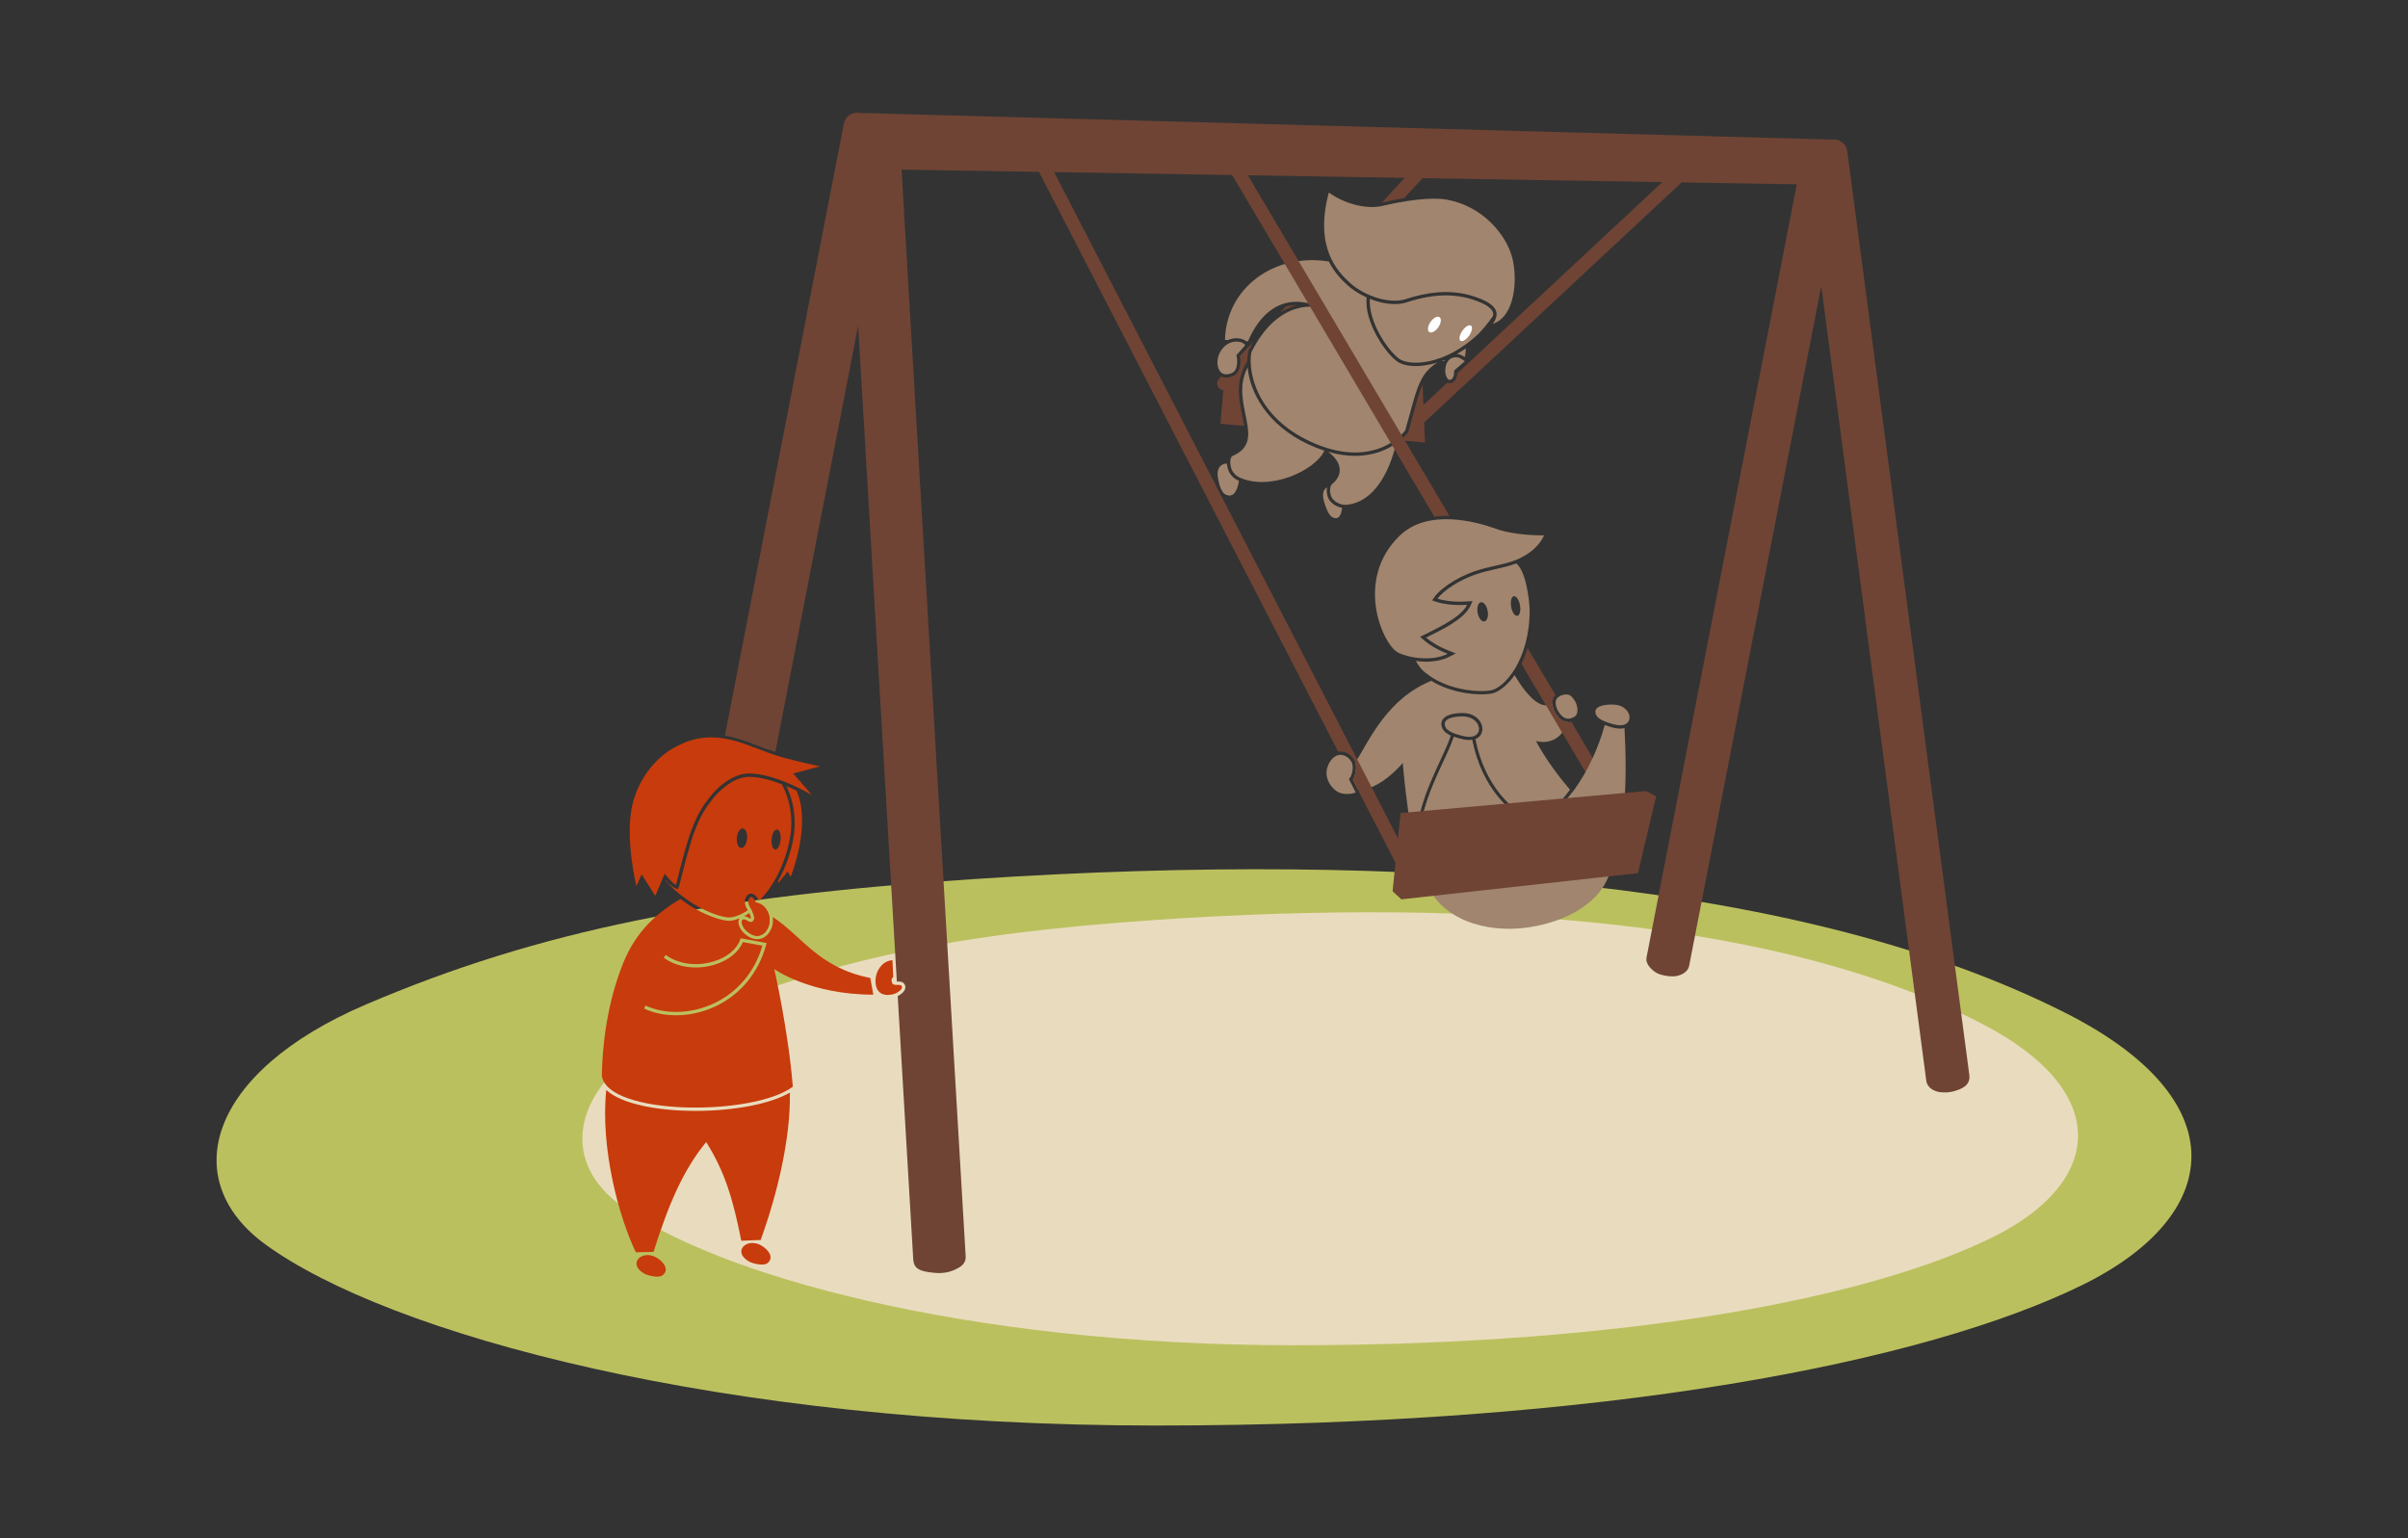 <?xml version="1.0" encoding="utf-8"?>
<!-- Generator: Adobe Illustrator 15.0.2, SVG Export Plug-In . SVG Version: 6.00 Build 0)  -->
<!DOCTYPE svg PUBLIC "-//W3C//DTD SVG 1.1//EN" "http://www.w3.org/Graphics/SVG/1.1/DTD/svg11.dtd">
<svg version="1.1" id="Layer_1" xmlns="http://www.w3.org/2000/svg" xmlns:xlink="http://www.w3.org/1999/xlink" x="0px" y="0px"
	 width="720px" height="460px" viewBox="0 0 720 460" enable-background="new 0 0 720 460" xml:space="preserve">
<rect x="0" y="0" width="720" height="460" fill="#333333" stroke="none"/>
<path fill="#BBC05E" d="M291.511,262.862c129.789-8.515,248.077,0.697,325.938,39.98c51.789,26.134,47.297,60.771,5.111,81.461
	C575.63,407.317,480.389,426.3,345.577,426.3c-130.281,0-229.469-27.402-266.205-54.143c-26.412-19.225-17.411-51.488,30.089-71.787
	C161.165,278.278,212.657,268.034,291.511,262.862z"/>
<path fill="#E9DCBE" d="M345.858,275.081c98.295-6.627,187.878,0.543,246.846,31.119c39.222,20.34,35.821,47.301,3.871,63.404
	c-35.541,17.912-107.673,32.688-209.77,32.688c-98.666,0-173.785-21.328-201.607-42.141c-20.002-14.965-13.186-40.076,22.789-55.877
	C247.144,287.079,286.142,279.106,345.858,275.081z"/>
<g>
	<g>
		<g>
			<g>
				<path fill="#A1856E" d="M435.729,105.851c0.806,0.059,1.683,0.553,2.268,0.948c0.179-0.908,0.282-1.784,0.297-2.621
					c-0.913,0.636-1.8,1.173-2.673,1.668C435.656,105.848,435.692,105.848,435.729,105.851z"/>
			</g>
			<g>
				<path fill="#A1856E" d="M431.783,107.999c0.069-0.133,0.137-0.269,0.218-0.39c-0.305,0.123-0.615,0.257-0.908,0.364
					C431.337,107.938,431.565,107.95,431.783,107.999z"/>
			</g>
		</g>
		<g>
			<path fill="#A1856E" d="M446.409,94.477c0.078-0.367,0.092-0.717-0.002-1.036c-0.352-1.194-1.929-2.333-4.689-3.383
				c-3.04-1.158-6.111-1.721-9.39-1.721c-3.608,0-7.46,0.684-11.776,2.089c-1.023,0.333-2.195,0.502-3.484,0.502
				c-2.393,0-5.009-0.568-7.488-1.557c-0.08,1.515,0.104,3.106,0.514,4.653c1.588,5.989,5.594,11.188,8.068,13.135
				c3.053,2.403,13.549,2.286,23.73-7.164c0.07-0.069,0.146-0.148,0.23-0.227l0.186-0.191c1.092-1.139,2.121-2.36,3.061-3.632
				C445.728,95.457,446.077,94.967,446.409,94.477z"/>
		</g>
		<g>
			<path fill="#FFFFFF" d="M427.733,96.269c0.85-1.225,2.053-1.86,2.691-1.418c0.643,0.443,0.473,1.795-0.373,3.022
				c-0.846,1.227-2.053,1.857-2.693,1.417C426.722,98.848,426.888,97.495,427.733,96.269z"/>
		</g>
		<g>
			<path fill="#FFFFFF" d="M439.282,100.348c-0.867,1.246-2.025,1.942-2.586,1.558c-0.564-0.39-0.32-1.717,0.543-2.971
				c0.869-1.252,2.025-1.949,2.586-1.562C440.388,97.761,440.144,99.094,439.282,100.348z"/>
		</g>
	</g>
	<g>
		<g>
			<path fill="#A1856E" d="M434.773,110.829c0.077,1.38-0.305,2.635-1.196,2.755c-0.711,0.102-1.046-0.767-1.301-1.56
				c-0.273-0.858-0.133-2.061,0.084-2.817c0.477-1.653,1.711-2.477,3.295-2.359c0.971,0.071,2.33,1.183,2.33,1.183L434.773,110.829z
				"/>
			<g>
				<path fill="#6F4435" d="M506.276,48.587c-0.755-0.808-2.021-0.852-2.827-0.098l-67.69,63.146
					c-0.119,1.655-0.871,2.782-2.04,2.938c-0.087,0.013-0.172,0.019-0.255,0.019c-0.269,0-0.494-0.068-0.701-0.163l-9.352,8.725
					c-0.809,0.753-0.852,2.02-0.099,2.827c0.394,0.422,0.928,0.635,1.463,0.635c0.489,0,0.979-0.177,1.364-0.538l80.038-74.665
					C506.986,50.661,507.029,49.395,506.276,48.587z"/>
			</g>
		</g>
	</g>
	<g>
		<g>
			<g>
				<path fill="#A1856E" d="M403.558,84.515c4.531,4.175,12.148,6.438,16.684,4.961c8.432-2.747,15.328-2.83,21.832-0.353
					c5.324,2.026,6.664,4.479,4.266,7.729c6.789-2.201,7.426-13.547,5.852-19.684c-1.811-7.058-8.934-15.589-19.691-17.482
					c-4.752-0.835-12.719,0.364-19.018,1.864c-5.075,1.208-11.682-0.736-16.159-3.968C392.866,74.146,400.116,81.343,403.558,84.515
					z"/>
				<path fill="#6F4435" d="M413.251,60.578c2.243-0.534,4.469-0.978,6.596-1.323l10.813-11.706
					c0.749-0.811,0.699-2.077-0.112-2.826c-0.812-0.75-2.076-0.699-2.826,0.112l-14.557,15.758
					C413.192,60.586,413.224,60.584,413.251,60.578z"/>
			</g>
		</g>
	</g>
	<g>
		<path fill="#A1856E" d="M364.132,109.519c0.258,1.199,1.068,2.493,2.557,2.418c1.637-0.083,2.664-0.772,2.998-2.07
			c0.48-1.863,0.109-3.044,0.006-3.663l2.625-2.941c-0.332-0.605-1.102-1.086-2.689-1.109
			C366.19,102.104,363.386,106.081,364.132,109.519z"/>
		<g>
			<g>
				<path fill="#A1856E" d="M423.331,109.469c-2.482,0-4.539-0.542-5.787-1.524c-2.938-2.31-6.885-7.884-8.418-13.665
					c-0.486-1.835-0.646-3.655-0.508-5.339c-2.132-0.959-4.131-2.209-5.738-3.691c-1.369-1.261-3.744-3.456-5.547-7.046
					c-16.526-2.654-30.689,8.023-31.059,23.432l0.922,0.062c0.756-0.349,1.557-0.543,2.365-0.543l0.08,0
					c1.311,0.019,2.301,0.323,2.965,0.903l0.523,0.035c7.865-18.111,21.627-10.055,21.627-10.055s-12.066-3.724-20.604,13.302
					c-1.07,5.929,1.578,19.281,17.667,26.719c14.729,6.808,24.271,1.609,28.336-3.307c2.647-9.241,3.378-13.49,5.923-17.019
					c0.656-0.91,2.301-2.588,3.855-3.369C427.001,109.287,424.668,109.469,423.331,109.469z"/>
				<path fill="#6F4435" d="M422.597,123.716c-0.43,1.568-0.91,3.325-1.479,5.311l-0.058,0.2l-0.134,0.161
					c-0.49,0.593-1.254,1.41-2.289,2.274l7.441,0.684l-0.722-17.339C424.392,117.158,423.657,119.841,422.597,123.716z"/>
			</g>
			<g>
				<g>
					<path fill="#A1856E" d="M405.171,136.322c-2.57,0-5.254-0.41-8.02-1.203c4.648,3.539,4.117,7.177,1.18,9.624
						c-0.974,0.81-0.773,3.337,0.126,4.434c1.188,1.448,3.024,1.85,3.952,1.785c8.711-0.606,13.247-10.569,15.051-18.389
						C414.781,134.477,410.751,136.322,405.171,136.322z"/>
					<g>
						<path fill="#A1856E" d="M397.684,149.811c-0.796-0.971-1.152-2.655-0.905-4.043c-0.969,0.479-1.545,1.776-0.951,3.979
							c0.354,1.304,1.27,4.275,2.572,4.933c1.996,1.015,2.695-0.881,2.874-2.805C400.101,151.661,398.698,151.05,397.684,149.811z"
							/>
					</g>
				</g>
				<g>
					<g>
						<path fill="#A1856E" d="M391.401,132.966c-12.736-5.888-17.645-15.739-18.369-23.095c-5.6,10.863,6.174,21.847-4.434,26.454
							c-0.904,0.393-0.855,2.21-0.553,3.4c0.388,1.524,1.562,2.553,2.252,2.897c9.154,4.555,23.104-1.979,25.692-7.86
							C394.481,134.274,392.952,133.683,391.401,132.966z"/>
						<g>
							<path fill="#6F4435" d="M371.435,124.265c-0.929-4.515-1.981-9.632,0.709-14.852l0.799-1.551
								c0.006-0.966,0.078-1.876,0.227-2.7l0.026-0.142l0.064-0.129c0.247-0.493,0.499-0.962,0.751-1.422l-0.404-0.057l-2.838,3.088
								c0.141,0.733,0.314,1.955-0.114,3.615c-0.255,0.993-1.103,2.678-3.916,2.82c-0.058,0.003-0.116,0.004-0.173,0.004
								c-0.164,0-0.322-0.021-0.479-0.046l-1.16,13.831l7.079,0.651C371.866,126.424,371.667,125.392,371.435,124.265z"/>
						</g>
					</g>
					<g>
						<path fill="#A1856E" d="M369.853,143.518c-0.797-0.397-2.278-1.59-2.775-3.545c-0.098-0.381-0.174-0.853-0.205-1.347
							c-1.662-0.034-3.177,1.223-2.736,4.072c0.211,1.335,0.812,4.384,2.23,5.138c2.729,1.46,3.783-1.863,4.068-4.075
							C370.243,143.677,370.04,143.61,369.853,143.518z"/>
					</g>
				</g>
			</g>
		</g>
	</g>
</g>
<g>
	<g>
		<g>
			<path fill="#C83B0C" d="M266.853,287.155l0.236,5.007c-0.543,0.487-0.666,0.829-0.35,1.739c0.428,1.227,2.484,0.114,2.887,1.009
				c0.326,0.712-0.479,1.329-1.227,1.843c-0.812,0.553-2.113,0.777-2.969,0.787c-1.877,0.018-3.121-1.018-3.492-2.709
				C261.132,291.171,263.519,287.278,266.853,287.155z"/>
			<g>
				<path fill="#6F4435" d="M588.841,321.51L552.326,45.182c-0.289-2.18-2.309-3.729-4.49-3.441l-290.817-7.967
					c-2.159-0.419-4.27,1.004-4.689,3.164l-35.58,183.054c1.692,0.271,4.963,1.104,8.15,2.375c3.066,1.222,5.354,2.022,6.938,2.5
					l24.751-127.473L268.16,293.53c0.05-0.001,0.101-0.002,0.149-0.004c0.114-0.002,0.227-0.005,0.336-0.005
					c0.359,0,1.451,0,1.889,0.973c0.698,1.524-0.891,2.616-1.572,3.087c-0.166,0.111-0.359,0.195-0.546,0.285l4.646,78.748
					c0.129,2.196,1.182,3.265,4.229,3.758c3.047,0.494,5.327,0.51,7.691-0.454c2.363-0.964,3.887-2.032,3.758-4.229L269.562,50.725
					l267.685,4.396l-44.93,231.216c-0.418,2.159,1.959,4.077,3.164,4.689c1.205,0.611,3.186,0.998,4.896,0.951
					c1.712-0.047,4.271-1.004,4.689-3.164l39.496-203.247l31.405,237.645c0.289,2.181,2.486,3.283,4.49,3.44
					c2.004,0.158,3.627-0.137,5.512-0.916C587.856,324.956,589.13,323.69,588.841,321.51z"/>
			</g>
		</g>
		<g>
			<path fill="#C83B0C" d="M224.054,231.308c-5.352-0.04-10.217,4.853-11.922,7.216c-0.979,1.35-3.221,3.689-5.646,10.416
				c-1.811,5.028-4.316,15.587-4.355,15.687c-1.309-0.576-3.383-3.366-3.383-3.366l-2.826,6.657l-4.045-6.441l-1.602,3.493
				c0,0-3.139-12.748-1.525-22.576c1.535-9.334,7.561-15.785,12.346-18.537c3.973-2.281,7.91-3.649,13.047-3.294
				c5.682,0.394,10.064,2.544,16.238,4.78c4.918,1.779,14.832,3.829,14.832,3.829l-8.037,2.148l5.611,6.457
				C242.786,237.776,232.21,231.365,224.054,231.308z"/>
		</g>
		<g>
			<g>
				<path fill="#C83B0C" d="M207.899,332.214c-10.072,0-21.717-1.719-26.625-6.265c-1.804,17.282,3.724,37.908,8.844,48.546
					l5.281-0.118c4.455-14.048,8.77-24.332,15.754-32.857c5.596,8.946,7.99,16.952,10.498,29.515l5.789-0.218
					c5.057-13.899,8.979-30.639,8.732-43.904c-0.002-0.058-0.008-0.11-0.01-0.168C230.41,330.097,219.653,332.214,207.899,332.214z"
					/>
			</g>
		</g>
		<g>
			<path fill="#C83B0C" d="M233.78,234.535c-3.107-1.201-6.622-2.205-9.733-2.228h-0.058c-5.037,0-9.682,4.909-11.048,6.802
				c-0.138,0.189-0.298,0.397-0.479,0.633c-1.119,1.445-2.99,3.863-5.035,9.535c-1.023,2.843-2.428,7.885-4.176,14.987
				c-0.16,0.652-0.16,0.652-0.191,0.729l-0.381,0.964l-0.951-0.417c-0.885-0.389-1.934-1.454-2.712-2.354l-0.045,0.106
				c6.019,6.879,14.33,10.562,18.513,11.042c1.51,0.174,3.726-0.524,6.129-2.133c-0.012-0.02-0.022-0.04-0.034-0.061
				c-0.521-0.881-1.235-2.087-0.624-3.6c0.451-1.123,1.205-1.291,1.615-1.291c1.059,0,1.787,1.047,2.148,1.723
				c0.176,0.047,0.344,0.108,0.514,0.171c3.499-3.618,6.878-9.187,8.674-16.987C237.427,245.539,236.394,239.475,233.78,234.535z
				 M223.382,250.806c-0.15,1.616-0.957,2.863-1.799,2.785c-0.848-0.079-1.41-1.454-1.262-3.072
				c0.154-1.616,0.961-2.864,1.801-2.786C222.968,247.812,223.532,249.185,223.382,250.806z M233.403,251.177
				c-0.152,1.652-0.885,2.932-1.621,2.865c-0.744-0.07-1.223-1.463-1.072-3.115c0.154-1.651,0.883-2.935,1.625-2.866
				C233.077,248.131,233.556,249.525,233.403,251.177z"/>
		</g>
		<path fill="#C83B0C" d="M192.526,380.807c1.256,0.731,4.488,1.458,5.602,0.558c2.182-1.766,0.127-4.142-1.787-5.262
			C191.938,373.522,187.54,377.899,192.526,380.807z"/>
		<path fill="#C83B0C" d="M223.864,377.196c1.252,0.732,4.488,1.459,5.6,0.559c2.184-1.767,0.129-4.141-1.785-5.263
			C223.276,369.913,218.876,374.289,223.864,377.196z"/>
	</g>
	<g>
		<path fill="#C83B0C" d="M226.026,269.849c-0.43-1.053-1.539-2.442-2.145-0.934c-0.539,1.334,0.381,2.297,0.934,3.387
			c0.707,1.396,1,2.581,0.295,3.237c-0.949,0.886-2.248-1.055-3.025-0.453c-0.615,0.476-0.195,1.398,0.229,2.202
			c0.461,0.869,1.506,1.673,2.26,2.08c1.652,0.891,3.234,0.556,4.352-0.768C231.343,275.739,230.011,270.495,226.026,269.849z"/>
		<g>
			<path fill="#C83B0C" d="M261.122,297.451l-0.895-4.995c-15.431-3.011-20.439-12.533-29.164-18.234
				c0.238,1.826-0.242,3.685-1.375,5.024c-0.895,1.06-2.035,1.619-3.297,1.619c-0.762,0-1.532-0.208-2.293-0.616
				c-0.87-0.471-2.091-1.405-2.671-2.495c-0.347-0.66-1.099-2.119-0.252-3.149c-1.214,0.5-2.315,0.757-3.21,0.757
				c-0.205,0-0.405-0.011-0.596-0.032c-2.969-0.341-8.57-2.381-13.924-6.49c-6.672,3.955-13.184,9.389-17.125,19.226
				c-3.762,9.387-6.09,20.589-6.377,33.616c1.658,11.962,45.211,12.212,57.119,3.291c-1.389-17.046-5.547-35.158-5.547-35.158
				S242.202,297.451,261.122,297.451z M229.077,282.539c-2.293,8.418-7.748,14.99-15.36,18.505
				c-3.697,1.708-7.72,2.568-11.591,2.568c-3.402,0-6.689-0.664-9.535-2.003l0.426-0.905c5.822,2.738,13.595,2.521,20.281-0.567
				c7.18-3.316,12.371-9.46,14.666-17.337l-5.857-1.076c-1.188,2.938-4.232,5.42-8.246,6.693c-5.42,1.717-11.317,0.945-15.393-2.018
				l0.588-0.809c3.822,2.778,9.377,3.496,14.502,1.872c3.896-1.235,6.794-3.653,7.753-6.468l0.14-0.409l7.77,1.429L229.077,282.539z
				"/>
			<path fill="#C83B0C" d="M224.896,272.469c0.645,1.323,0.892,2.441,0.215,3.07c-0.182,0.169-0.377,0.235-0.578,0.235
				c-0.703,0-1.49-0.807-2.096-0.807c-0.125,0-0.244,0.035-0.352,0.118c-0.615,0.476-0.195,1.398,0.229,2.202
				c0.461,0.869,1.506,1.673,2.26,2.08c0.623,0.336,1.236,0.497,1.818,0.497c0.961,0,1.838-0.44,2.533-1.265
				c1.185-1.401,1.464-3.372,0.979-5.097c-1.215-0.716-2.503-1.359-3.906-1.897C225.628,271.915,225.261,272.2,224.896,272.469z"/>
			<path fill="#C83B0C" d="M223.896,274.477c0.165,0.092,0.424,0.236,0.57,0.283c0.109-0.194,0.037-0.75-0.41-1.712
				c-0.523,0.348-1.039,0.662-1.541,0.929C223.034,274.001,223.491,274.249,223.896,274.477z"/>
		</g>
	</g>
</g>
<g>
	<g>
		<g>
			<g>
				<g>
					<g>
						<g>
							<path fill="#6F4435" d="M432.438,154.261c0.317,0,0.633,0.008,0.95,0.017L369.767,46.765
								c-0.562-0.95-1.787-1.265-2.739-0.703c-0.95,0.562-1.265,1.789-0.702,2.74l62.544,105.695
								C430.013,154.353,431.193,154.261,432.438,154.261z"/>
						</g>
						<g>
							<g>
								<path fill="#A1856E" d="M424.614,190.444c2.973-1.606,12.081-5.379,14.062-9.575c-4.277,0.264-7.799-0.265-10.439-1.32
									c1.721-3.145,7-6.751,12.672-8.712c4.326-1.496,8.689-1.922,12.281-3.353c6.859-2.731,8.469-7.389,8.469-7.389
									s-8.469,0.17-14.312-1.947c-5.885-2.133-20.357-6.159-28.848,2.058c-13.764,13.321-4.9,33.03-0.271,35.052
									c4.504,1.966,10.729,2.25,14.631,0.264C428.501,193.804,426.079,191.824,424.614,190.444z"/>
								<g>
									<path fill="#A1856E" d="M457.354,181.769c-0.1-1.703-0.312-3.418-0.629-5.098c-0.631-3.326-1.477-6.493-3.342-8.195
										c-1.902,0.736-3.949,1.207-6.117,1.698c-1.975,0.448-4.016,0.911-6.03,1.608c-4.825,1.668-9.384,4.587-11.457,7.249
										c1.942,0.595,4.253,0.905,6.766,0.905c0.671,0,1.368-0.021,2.069-0.065l1.688-0.104l-0.721,1.529
										c-1.779,3.771-8.199,6.918-12.446,9c-0.266,0.13-0.521,0.255-0.759,0.374c1.43,1.184,3.559,2.625,6.849,3.922l2.066,0.813
										l-1.979,1.008c-1.885,0.959-4.307,1.466-7.005,1.466c-0.987,0-1.976-0.092-2.956-0.224
										c0.738,1.305,1.518,2.352,2.277,3.037c1.108,0.939,2.324,1.82,3.625,2.545c5.855,3.258,12.986,3.795,16.352,3.264
										c4.152-0.654,11.781-9.064,11.777-24.092c-0.006-0.106-0.012-0.225-0.012-0.351L457.354,181.769z M443.835,185.84
										c-0.826,0.147-1.73-1.018-2.018-2.604c-0.283-1.586,0.158-2.993,0.982-3.142c0.832-0.148,1.734,1.016,2.02,2.604
										C445.106,184.285,444.663,185.689,443.835,185.84z M453.685,184.168c-0.729,0.131-1.557-1.072-1.85-2.694
										c-0.289-1.621,0.066-3.038,0.793-3.169c0.729-0.13,1.559,1.076,1.852,2.697
										C454.767,182.619,454.409,184.036,453.685,184.168z"/>
								</g>
							</g>
						</g>
						<g>
							<g>
								<path fill="#A1856E" d="M469.74,208.162c-0.854-0.812-2.707-0.543-3.914,0.368c-1.014,0.765-0.977,2.893,0.605,4.934
									c1.582,2.042,3.145,1.599,4.422,0.805C472.133,213.475,472.051,210.357,469.74,208.162z"/>
								<g>
									<path fill="#A1856E" d="M459.267,221.592c0,0,6.744,2.24,9.541-5.664c-1.171-0.032-2.237-0.651-3.166-1.852
										c-0.911-1.176-1.427-2.467-1.487-3.647c-3.396,1.931-7.292-1.881-11.294-8.528c-2.131,3.01-4.527,4.869-6.535,5.425
										c-0.193,0.054-0.383,0.095-0.568,0.124c-3.416,0.539-10.756,0.085-16.975-3.371c-0.268-0.151-0.539-0.314-0.811-0.483
										c-13.291,5.386-18.538,17.829-22.719,24.426c0.486,1.579,0.09,3.788-0.738,5.076l1.533,3.029
										c6.439,0.433,13.393-7.968,13.393-7.968s1.127,15.317,4.258,29.009c-1.576-11.358,3.186-21.636,6.826-29.485
										c1.287-2.773,2.501-5.393,3.25-7.645l0.02-0.062c-1.156-0.528-1.945-1.135-2.334-1.818
										c-0.749-1.321-0.503-2.291-0.164-2.872c1.079-1.853,4.488-2.054,5.904-2.054c0.13,0,0.254,0.002,0.372,0.006
										c3.583,0.092,5.694,2.523,5.665,4.818c-0.016,1.205-0.684,2.41-2.088,2.973l0.014,0.069
										c2.73,13.907,11.195,21.834,17.79,24.504c3.656-1.798,7.269-5.12,10.486-9.438
										C462.458,228.057,459.267,221.592,459.267,221.592z"/>
								</g>
								<g>
									<path fill="#6F4435" d="M488.955,248.185l-19.158-32.376c-0.303,0.075-0.602,0.126-0.895,0.126
										c-1.209,0-2.307-0.626-3.261-1.858c-1.114-1.438-1.648-3.047-1.466-4.416c0.101-0.757,0.422-1.371,0.916-1.804
										l-8.336-14.086c-0.522,1.724-1.138,3.321-1.839,4.747l30.596,51.705c0.374,0.63,1.04,0.981,1.724,0.981
										c0.346,0,0.696-0.09,1.016-0.279C489.203,250.361,489.518,249.135,488.955,248.185z"/>
								</g>
							</g>
						</g>
					</g>
				</g>
			</g>
		</g>
		<g>
			<path fill="#A1856E" d="M482.732,216.666c-1.424-0.355-4.65-1.289-5.391-2.695c-1.588-3.025,3.082-3.391,5.324-3.258
				C488.42,211.047,489.062,218.25,482.732,216.666z"/>
			<path fill="#A1856E" d="M484.406,217.894c-0.59,0-1.234-0.087-1.916-0.257c-1.008-0.252-1.883-0.529-2.65-0.825
				c-4.107,14.607-12.547,26.039-20.847,29.878c-7.013-2.646-15.955-10.852-18.812-25.4c-0.271,0.042-0.557,0.07-0.866,0.07
				c-0.534,0-1.114-0.068-1.724-0.199c-1.1-0.237-2.047-0.509-2.867-0.808c-3.332,10.024-14.932,25.528-8.389,43.23
				c4.17,11.281,17.852,15.653,30.699,13.743c11.478-1.706,20.044-7.139,23.29-13.796c5.748-11.793,6.302-30.015,5.406-45.821
				C485.334,217.818,484.904,217.894,484.406,217.894z"/>
		</g>
	</g>
</g>
<path fill="#C83B0C" d="M238.126,236.43c-0.9-0.436-1.908-0.896-2.988-1.349c2.51,5.29,3.136,11.233,1.742,17.301
	c-1.018,4.422-2.541,8.117-4.301,11.187l0.215,0.388l2.723-3.342l0.898,1.604c0,0,5.752-14.132,2.301-24.362
	C238.542,237.353,238.339,236.885,238.126,236.43z"/>
<g>
	<path fill="#A1856E" d="M426.335,263.583c0.164,0.447,0.359,0.873,0.555,1.299c11.648,11.076,57.769-13.174,47.558-23.331
		c-1.576-1.567-3.004-3.107-4.322-4.604c-3.449,4.569-7.303,7.973-11.132,9.743c-7.013-2.646-15.955-10.852-18.812-25.4
		c-0.271,0.042-0.557,0.07-0.866,0.07c-0.534,0-1.114-0.068-1.724-0.199c-0.348-0.075-0.676-0.154-0.996-0.237
		c-0.141-0.036-0.277-0.072-0.412-0.109c-0.137-0.037-0.268-0.076-0.398-0.114c-0.37-0.109-0.719-0.223-1.046-0.342
		c-0.005-0.002-0.011-0.003-0.015-0.005C431.392,230.377,419.792,245.881,426.335,263.583z"/>
	<path fill="#A1856E" d="M435.065,219.412c0.393,0.145,0.814,0.277,1.26,0.403c0.02,0.006,0.038,0.012,0.059,0.017
		c0.449,0.126,0.922,0.243,1.419,0.35c0.034,0.008,0.067,0.011,0.102,0.018c0.239,0.049,0.471,0.09,0.688,0.115
		c0.25,0.029,0.492,0.045,0.722,0.045c0.271,0,0.518-0.025,0.749-0.063l0.092-0.014c3.66-0.685,2.303-5.919-2.609-6.047
		c-0.109-0.003-0.226-0.005-0.346-0.005c-2.34,0-6.473,0.605-4.871,3.432c0.414,0.729,1.52,1.303,2.68,1.73L435.065,219.412z"/>
	<polygon fill="#6F4435" points="495.178,238.174 489.756,261.112 419.009,268.948 416.386,266.529 418.786,243.134 
		492.152,236.561 	"/>
</g>
<g>
	<path fill="#A1856E" d="M396.802,229.793c0.342-1.283,1.115-2.826,2.504-3.646c1.432-0.846,3.459-0.436,4.76,1.621
		c0.83,1.312,0.283,4.278-0.732,5.207l2.025,4.003c-0.786,0.412-3.174,0.744-4.771,0.115
		C398.282,236.186,395.962,232.935,396.802,229.793z"/>
	<g>
		<path fill="#6F4435" d="M421.263,257.032L312.823,46.867c-0.507-0.982-1.713-1.367-2.694-0.86s-1.366,1.713-0.86,2.694
			l90.863,176.101c0.228-0.04,0.459-0.067,0.691-0.067c1.594,0,3.083,0.911,4.088,2.5c0.971,1.533,0.58,4.342-0.396,5.862
			l1.736,3.431l0.443,0.879l-0.047,0.025l11.061,21.435c0.354,0.689,1.054,1.084,1.778,1.084c0.31,0,0.622-0.071,0.915-0.223
			C421.384,259.221,421.769,258.015,421.263,257.032z"/>
	</g>
</g>
<g>
	<path fill="#6F4435" d="M373.169,105.163l0.026-0.142l0.064-0.129c0.493-0.983,1-1.888,1.515-2.743l-3.62,3.918l-0.386,0.433
		c0.141,0.733,0.314,1.955-0.114,3.615c-0.255,0.993-1.103,2.678-3.916,2.82c-0.058,0.003-0.116,0.004-0.173,0.004
		c-0.514,0-0.992-0.134-1.427-0.361l-0.669,0.724c-0.75,0.811-0.699,2.077,0.112,2.827c0.384,0.355,0.871,0.531,1.356,0.531
		c0.539,0,1.075-0.216,1.47-0.642l3.683-3.986c0,0,0.511-1.78,0.746-2.385c0.236-0.604,0.719-1.344,1.1-1.786
		C372.94,106.894,373.021,105.987,373.169,105.163z"/>
	<path fill="#6F4435" d="M387.657,91.252c-1.113,0-2.183,0.143-3.207,0.422l-1.646,1.783c1.721-1.102,3.387-1.794,4.902-2.205
		C387.69,91.252,387.674,91.252,387.657,91.252z"/>
</g>
</svg>

